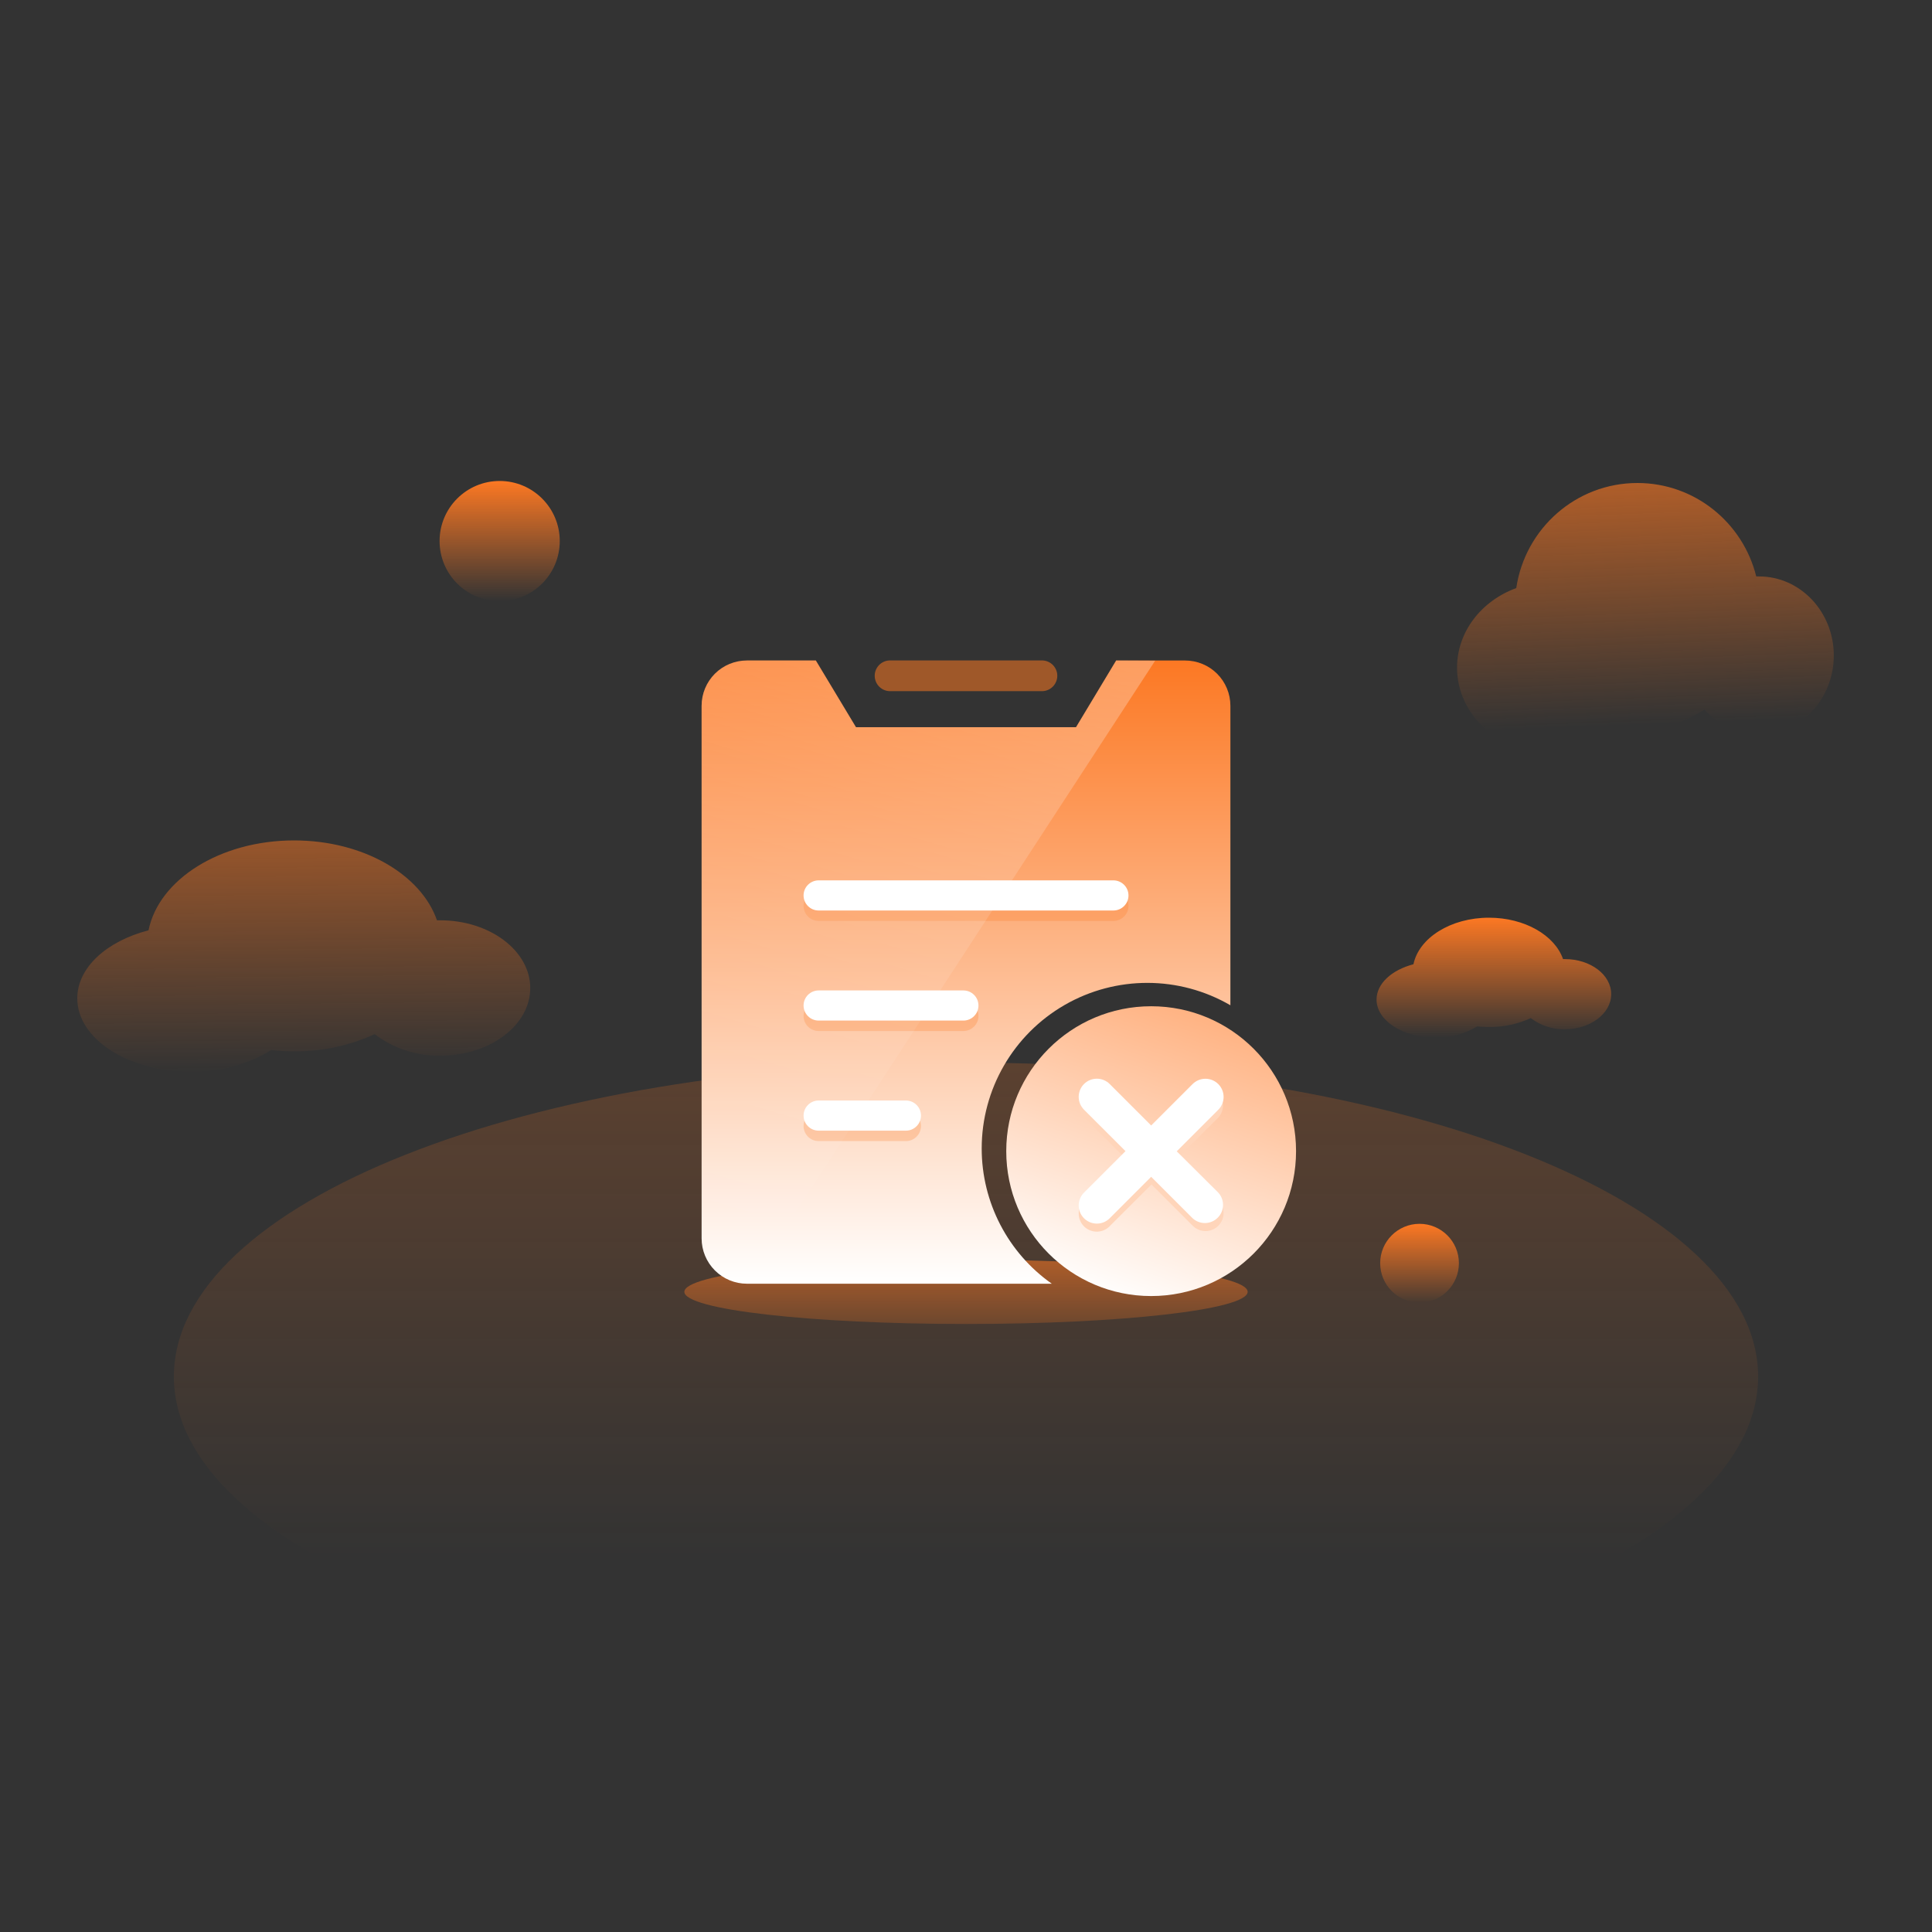 <svg width="240" height="240" viewBox="0 0 240 240" fill="none" xmlns="http://www.w3.org/2000/svg">
<rect x="0" y="0" width="240" height="240" fill="#333333" stroke="none"/>
<path d="M218.4 171C218.4 192.541 174.343 210 120 210C65.656 210 21.6 192.541 21.6 171C21.6 149.459 65.656 132 120 132C174.343 132 218.4 149.459 218.4 171Z" fill="url(#paint0_linear_3275_520)"/>
<path d="M181.23 156.918C181.23 159.618 179.04 161.808 176.34 161.808C173.64 161.808 171.45 159.618 171.45 156.918C171.45 154.218 173.64 152.028 176.34 152.028C179.04 152.028 181.23 154.218 181.23 156.918Z" fill="url(#paint1_linear_3275_520)"/>
<path d="M69.534 67.212C69.534 71.334 66.192 74.676 62.07 74.676C57.948 74.676 54.606 71.334 54.606 67.212C54.606 63.09 57.948 59.748 62.07 59.748C66.192 59.748 69.534 63.09 69.534 67.212Z" fill="url(#paint2_linear_3275_520)"/>
<path d="M54.696 114.324H54.282C52.302 108.624 45.108 104.4 36.534 104.4C27.354 104.4 19.734 109.248 18.45 115.566C13.26 116.91 9.6 120.186 9.6 124.02C9.6 129.054 15.912 133.134 23.7 133.134C27.222 133.2 30.684 132.27 33.696 130.446C34.638 130.548 35.586 130.602 36.534 130.602C39.984 130.632 43.404 129.9 46.542 128.466C48.882 130.248 51.756 131.19 54.696 131.136C60.864 131.136 65.868 127.368 65.868 122.736C65.868 118.104 60.846 114.324 54.696 114.324Z" fill="url(#paint3_linear_3275_520)"/>
<path d="M218.508 71.606C218.393 71.606 218.278 71.606 218.167 71.606C216.517 64.94 210.536 60 203.406 60C195.768 60 189.445 65.666 188.356 73.053C184.044 74.629 181 78.462 181 82.944C181 88.828 186.25 93.6 192.728 93.6C195.979 93.6 198.916 92.399 201.042 90.46C201.829 90.582 202.616 90.644 203.406 90.644C206.276 90.672 209.117 89.823 211.728 88.146C213.676 90.231 216.064 91.326 218.508 91.264C223.639 91.264 227.8 86.861 227.8 81.43C227.8 75.998 223.639 71.606 218.508 71.606Z" fill="url(#paint4_linear_3275_520)"/>
<path d="M194.382 119.142H194.166C193.14 116.19 189.408 114 184.968 114C180.204 114 176.262 116.514 175.584 119.784C172.896 120.486 171 122.184 171 124.17C171 126.78 174.27 128.898 178.308 128.898C180.132 128.934 181.932 128.448 183.492 127.506C183.972 127.554 184.464 127.584 184.968 127.584C186.756 127.596 188.532 127.218 190.158 126.474C191.364 127.392 192.84 127.884 194.358 127.86C197.556 127.86 200.148 125.91 200.148 123.498C200.148 121.086 197.58 119.142 194.382 119.142Z" fill="url(#paint5_linear_3275_520)"/>
<path d="M154.986 160.476C154.986 162.684 139.32 164.472 120 164.472C100.68 164.472 85.014 162.684 85.014 160.476C85.014 158.268 100.68 156.48 120 156.48C139.32 156.48 154.986 158.268 154.986 160.476Z" fill="url(#paint6_linear_3275_520)"/>
<path d="M121.95 142.668C121.95 135.312 125.88 128.514 132.252 124.842C138.63 121.17 146.484 121.182 152.844 124.878V87.678C152.844 86.184 152.25 84.75 151.194 83.694C150.138 82.638 148.704 82.05 147.21 82.05H138.654L133.668 90.336H106.332L101.346 82.05H92.79C91.296 82.05 89.862 82.638 88.806 83.694C87.75 84.75 87.156 86.184 87.156 87.678V153.834C87.156 155.328 87.75 156.762 88.806 157.818C89.862 158.874 91.296 159.468 92.79 159.468H130.656C125.196 155.616 121.95 149.352 121.95 142.668Z" fill="url(#paint7_linear_3275_520)"/>
<path d="M110.46 85.854H129.54C130.548 85.8 131.34 84.96 131.34 83.946C131.34 82.938 130.548 82.098 129.54 82.044H110.46C109.452 82.098 108.66 82.938 108.66 83.946C108.66 84.96 109.452 85.8 110.46 85.854Z" fill="#FC7823" fill-opacity="0.54"/>
<path opacity="0.25" d="M101.694 110.658H138.312C139.344 110.658 140.184 111.498 140.184 112.53C140.184 113.562 139.344 114.402 138.312 114.402H101.694C100.662 114.402 99.822 113.562 99.822 112.53C99.822 111.498 100.662 110.658 101.694 110.658Z" fill="#FC7823"/>
<path opacity="0.25" d="M101.694 124.332H119.676C120.708 124.332 121.548 125.172 121.548 126.204C121.548 127.236 120.708 128.076 119.676 128.076H101.694C100.662 128.076 99.822 127.236 99.822 126.204C99.822 125.172 100.662 124.332 101.694 124.332Z" fill="#FC7823"/>
<path d="M101.694 138.006H112.536C113.568 138.006 114.408 138.846 114.408 139.878C114.408 140.91 113.568 141.75 112.536 141.75H101.694C100.662 141.75 99.822 140.91 99.822 139.878C99.822 138.846 100.662 138.006 101.694 138.006Z" fill="#FC7823" fill-opacity="0.25"/>
<path d="M101.694 109.362H138.312C139.344 109.362 140.184 110.202 140.184 111.234C140.184 112.266 139.344 113.106 138.312 113.106H101.694C100.662 113.106 99.822 112.266 99.822 111.234C99.822 110.202 100.662 109.362 101.694 109.362Z" fill="white"/>
<path d="M101.694 123.036H119.676C120.708 123.036 121.548 123.876 121.548 124.908C121.548 125.94 120.708 126.78 119.676 126.78H101.694C100.662 126.78 99.822 125.94 99.822 124.908C99.822 123.876 100.662 123.036 101.694 123.036Z" fill="white"/>
<path d="M101.694 136.71H112.536C113.568 136.71 114.408 137.55 114.408 138.582C114.408 139.614 113.568 140.454 112.536 140.454H101.694C100.662 140.454 99.822 139.614 99.822 138.582C99.822 137.55 100.662 136.71 101.694 136.71Z" fill="white"/>
<path d="M138.654 82.044L133.668 90.33H106.332L101.346 82.044H92.79C91.296 82.044 89.862 82.632 88.806 83.688C87.75 84.744 87.156 86.178 87.156 87.672V153.834C87.156 155.328 87.75 156.762 88.806 157.818C89.862 158.874 91.296 159.468 92.79 159.468H93.042L143.502 82.068L138.654 82.044Z" fill="url(#paint8_linear_3275_520)"/>
<path d="M143 161C152.941 161 161 152.941 161 143C161 133.059 152.941 125 143 125C133.059 125 125 133.059 125 143C125 152.941 133.059 161 143 161Z" fill="url(#paint9_linear_3275_520)"/>
<path d="M146.207 143.967L151.34 138.834C151.731 138.408 151.943 137.847 151.931 137.268C151.919 136.69 151.684 136.138 151.275 135.729C150.866 135.319 150.315 135.083 149.737 135.07C149.158 135.057 148.597 135.267 148.17 135.658L143.037 140.791L137.903 135.658C137.482 135.237 136.911 135 136.315 135C135.72 135 135.148 135.237 134.727 135.658C134.306 136.079 134.069 136.65 134.069 137.246C134.069 137.841 134.306 138.413 134.727 138.834L139.861 143.967L134.727 149.1C134.504 149.305 134.324 149.553 134.199 149.829C134.074 150.106 134.007 150.404 134 150.707C133.994 151.011 134.049 151.312 134.163 151.593C134.276 151.874 134.445 152.13 134.659 152.344C134.874 152.558 135.13 152.727 135.411 152.839C135.693 152.952 135.994 153.006 136.297 152.999C136.6 152.992 136.899 152.924 137.175 152.799C137.451 152.673 137.699 152.493 137.903 152.27L143.037 147.137L148.17 152.27C148.378 152.479 148.625 152.645 148.897 152.758C149.169 152.871 149.46 152.929 149.755 152.929C150.05 152.929 150.341 152.871 150.614 152.758C150.886 152.645 151.132 152.479 151.34 152.27C151.549 152.062 151.715 151.815 151.828 151.543C151.942 151.271 152 150.979 152 150.685C152 150.39 151.942 150.098 151.828 149.826C151.715 149.554 151.549 149.307 151.34 149.1L146.207 143.967Z" fill="#FFD5BA"/>
<path d="M146.178 143.019L151.331 137.867C151.542 137.659 151.709 137.411 151.824 137.138C151.939 136.865 151.998 136.571 152 136.275C152.001 135.979 151.945 135.685 151.833 135.411C151.72 135.136 151.556 134.887 151.347 134.676C151.138 134.466 150.891 134.298 150.617 134.183C150.344 134.069 150.051 134.009 149.754 134.007C149.458 134.006 149.164 134.063 148.89 134.175C148.616 134.287 148.366 134.452 148.155 134.66L143.002 139.812L137.849 134.66C137.426 134.237 136.853 134 136.255 134C135.657 134 135.083 134.237 134.66 134.66C134.238 135.083 134 135.656 134 136.254C134 136.852 134.238 137.425 134.66 137.848L139.814 143L134.66 148.152C134.238 148.575 134 149.148 134 149.746C134 150.344 134.238 150.917 134.66 151.34C135.083 151.763 135.657 152 136.255 152C136.853 152 137.426 151.763 137.849 151.34L143.002 146.188L148.155 151.34C148.584 151.732 149.147 151.943 149.728 151.93C150.309 151.916 150.862 151.679 151.272 151.268C151.683 150.857 151.918 150.304 151.93 149.723C151.943 149.143 151.73 148.58 151.337 148.152L146.178 143.019Z" fill="white"/>
<defs>
<linearGradient id="paint0_linear_3275_520" x1="120" y1="132" x2="120" y2="193.5" gradientUnits="userSpaceOnUse">
<stop stop-color="#FC7823" stop-opacity="0.2"/>
<stop offset="1" stop-color="#FC7823" stop-opacity="0"/>
</linearGradient>
<linearGradient id="paint1_linear_3275_520" x1="176.34" y1="152.028" x2="176.34" y2="161.808" gradientUnits="userSpaceOnUse">
<stop stop-color="#FC7823"/>
<stop offset="1" stop-color="#FC7823" stop-opacity="0"/>
</linearGradient>
<linearGradient id="paint2_linear_3275_520" x1="62.07" y1="59.748" x2="62.07" y2="74.676" gradientUnits="userSpaceOnUse">
<stop stop-color="#FC7823"/>
<stop offset="1" stop-color="#FC7823" stop-opacity="0"/>
</linearGradient>
<linearGradient id="paint3_linear_3275_520" x1="37.2" y1="75.6" x2="37.734" y2="133.137" gradientUnits="userSpaceOnUse">
<stop stop-color="#FC7823"/>
<stop offset="1" stop-color="#FC7823" stop-opacity="0"/>
</linearGradient>
<linearGradient id="paint4_linear_3275_520" x1="203.2" y1="41.4" x2="205" y2="90" gradientUnits="userSpaceOnUse">
<stop stop-color="#FC7823"/>
<stop offset="1" stop-color="#FC7823" stop-opacity="0"/>
</linearGradient>
<linearGradient id="paint5_linear_3275_520" x1="185.574" y1="114" x2="185.574" y2="128.9" gradientUnits="userSpaceOnUse">
<stop stop-color="#FC7823"/>
<stop offset="1" stop-color="#FC7823" stop-opacity="0"/>
</linearGradient>
<linearGradient id="paint6_linear_3275_520" x1="120" y1="145.8" x2="120" y2="164.472" gradientUnits="userSpaceOnUse">
<stop stop-color="#FC7823"/>
<stop offset="1" stop-color="#FC7823" stop-opacity="0.22"/>
</linearGradient>
<linearGradient id="paint7_linear_3275_520" x1="120" y1="82.05" x2="120" y2="159.468" gradientUnits="userSpaceOnUse">
<stop stop-color="#FC7823"/>
<stop offset="1" stop-color="white"/>
</linearGradient>
<linearGradient id="paint8_linear_3275_520" x1="118.926" y1="72.306" x2="90.204" y2="169.212" gradientUnits="userSpaceOnUse">
<stop stop-color="white" stop-opacity="0.3"/>
<stop offset="0.03" stop-color="white" stop-opacity="0.28"/>
<stop offset="0.29" stop-color="white" stop-opacity="0.16"/>
<stop offset="0.55" stop-color="white" stop-opacity="0.07"/>
<stop offset="0.79" stop-color="white" stop-opacity="0.02"/>
<stop offset="1" stop-color="white" stop-opacity="0"/>
</linearGradient>
<linearGradient id="paint9_linear_3275_520" x1="145.5" y1="125" x2="134" y2="158.5" gradientUnits="userSpaceOnUse">
<stop stop-color="#FFB383"/>
<stop offset="1" stop-color="#FFFCFA"/>
</linearGradient>
</defs>
</svg>
